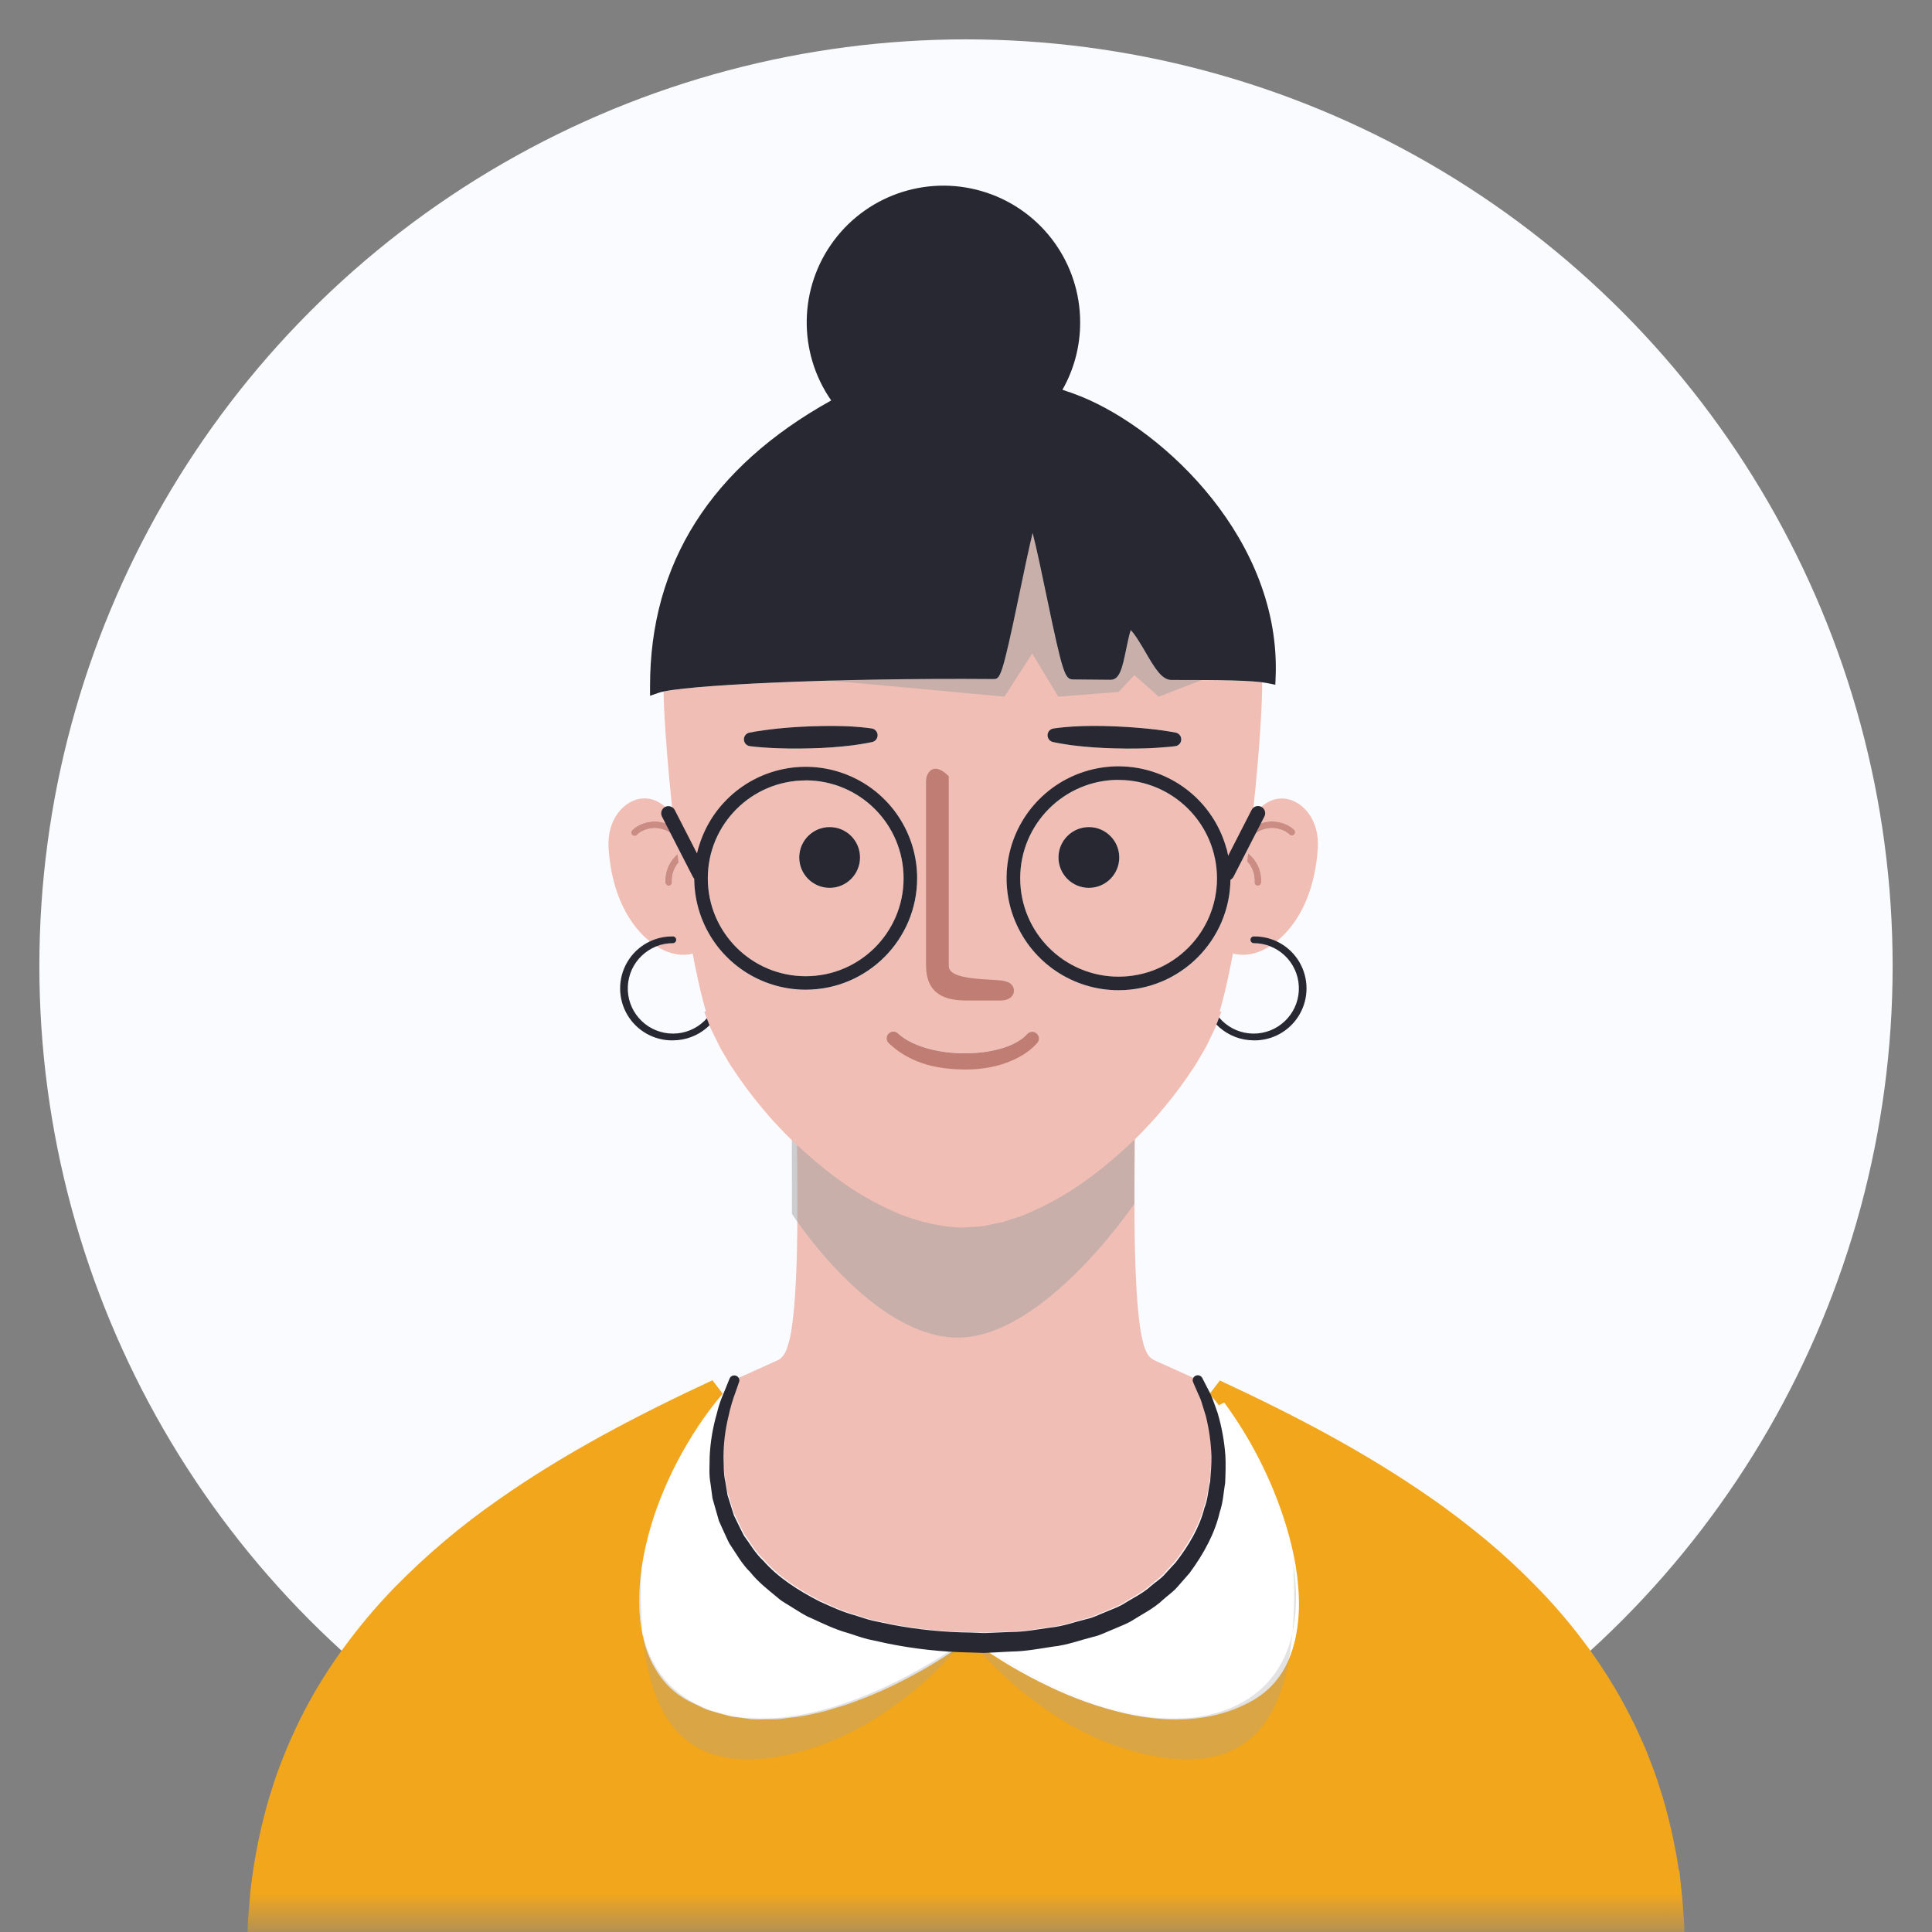 <svg xmlns="http://www.w3.org/2000/svg" xmlns:xlink="http://www.w3.org/1999/xlink" width="56" height="56" viewBox="0 0 56 56">
  <rect x="0" y="0" width="56" height="56" fill="#808080" stroke="none"/>
  <defs>
    <rect id="rect-1" width="56" height="56" x="0" y="0"/>
    <mask id="mask-2" maskContentUnits="userSpaceOnUse" maskUnits="userSpaceOnUse">
      <rect width="56" height="56" x="0" y="0" fill="black"/>
      <use fill="white" xlink:href="#rect-1"/>
    </mask>
    <path id="path-4" fill-rule="evenodd" d="M28 1.141C13.176 1.141 1.141 13.176 1.141 28c0 14.824 12.035 26.859 26.859 26.859 14.824 0 26.859-12.035 26.859-26.859C54.859 13.176 42.824 1.141 28 1.141z"/>
    <mask id="mask-5" maskContentUnits="userSpaceOnUse" maskUnits="userSpaceOnUse">
      <rect width="56" height="56" x="0" y="0" fill="black"/>
      <use fill="white" xlink:href="#path-4"/>
    </mask>
    <path id="path-15" fill-rule="evenodd" d="M20.772 40.849c.015-.065.032-.123.049-.181-.055.073-.112.145-.166.22-.679.964-1.197 2.031-1.537 3.16-.222.747-.369 1.521-.363 2.288.006.767.162 1.537.605 2.108.216.284.502.508.83.65.181.073.367.185.542.228l.523.137.562.064c.188.013.379 0 .57 0 .191 0 .38-.039.57-.057.191-.022.38-.056.566-.104.19-.037.377-.086.56-.146.185-.057.371-.108.552-.183.366-.134.725-.286 1.075-.457.351-.172.696-.355 1.031-.556.104-.061.204-.126.305-.19-.44-.041-.877-.107-1.31-.198 0 0-.293-.064-.582-.129-.192-.049-.378-.12-.565-.179-.379-.107-.731-.281-1.079-.444-.178-.072-.335-.186-.497-.284-.156-.104-.328-.189-.467-.314-.287-.24-.573-.467-.795-.752-.254-.254-.418-.567-.605-.845-.076-.15-.14-.303-.207-.45l-.097-.22c-.022-.077-.044-.152-.064-.228-.042-.149-.083-.296-.123-.439 0 0-.029-.221-.057-.431-.052-.279-.024-.547-.025-.797.017-.431.085-.859.201-1.275z"/>
    <path id="path-16" fill-rule="evenodd" d="M48.484 54.765c-.075-.646-.19-1.287-.345-1.919-.079-.315-.16-.63-.266-.937-.092-.311-.207-.614-.328-.917-.109-.306-.259-.594-.39-.892-.148-.288-.294-.579-.456-.86-.324-.564-.686-1.106-1.082-1.622-.396-.518-.824-1.011-1.282-1.475-.456-.467-.936-.911-1.438-1.329-.506-.415-1.023-.817-1.562-1.188-1.899-1.326-3.969-2.403-6.082-3.385.915 1.083 1.631 2.318 2.116 3.65.274.769.467 1.575.506 2.406.023.421-.007.843-.09 1.256-.089.415-.242.834-.504 1.193-.131.184-.285.349-.459.492-.081.069-.168.133-.259.189l-.063.041c-.045.03-.052.03-.081.047l-.141.076c-.38.194-.786.332-1.205.41-.836.156-1.688.094-2.495-.085-.801-.186-1.579-.463-2.318-.824-.369-.176-.726-.37-1.081-.577 0 0-.263-.156-.519-.322l-.256-.171-.127-.089-.033-.023h-.259c-.311.221-.622.422-.945.61-.35.207-.711.397-1.078.575-.37.178-.749.337-1.136.476-.19.076-.389.131-.586.19-.196.065-.396.117-.598.156-.201.05-.405.086-.611.109-.207.018-.41.066-.622.058-.212-.008-.418.013-.628 0l-.625-.083c-.211-.052-.423-.114-.633-.173-.21-.059-.371-.161-.557-.242-.405-.185-.756-.471-1.019-.83-.255-.351-.437-.75-.534-1.173-.096-.409-.142-.828-.135-1.248.009-.83.176-1.643.425-2.418.256-.773.596-1.515 1.012-2.214.206-.349.431-.687.674-1.011.117-.156.24-.308.367-.458-2.141.997-4.24 2.087-6.162 3.438-1.07.743-2.067 1.585-2.978 2.515-.452.465-.875.957-1.266 1.473-.393.514-.751 1.054-1.072 1.615-.318.562-.597 1.146-.834 1.746-.12.3-.233.603-.325.913-.104.305-.184.619-.263.933-.153.628-.267 1.266-.342 1.908-.034.322-.052.646-.081.968l-.019.717 20.585-.039 20.585.037-.019-.72c-.025-.325-.045-.65-.08-.974z"/>
    <path id="path-17" fill-rule="evenodd" d="M35.352 43.763c-.135.607-.456 1.217-.875 1.792l-.354.415c-.119.14-.274.246-.412.373-.271.266-.618.433-.944.643-.169.094-.353.159-.531.241-.181.073-.357.17-.551.213-.382.098-.757.244-1.162.287-.4.062-.809.142-1.196.144l-.083.004c.077.048.152.098.23.144 0 0 .506.301 1.034.559.698.347 1.433.613 2.191.793.752.172 1.529.23 2.271.094.369-.068.726-.186 1.063-.351l.124-.065c.018-.008.035-.017.052-.027l.063-.04c.08-.046.156-.1.227-.16.137-.109.259-.236.363-.377.217-.285.353-.633.438-.996.08-.371.113-.751.098-1.13-.022-.769-.194-1.541-.44-2.281-.386-1.159-.951-2.252-1.674-3.237.003.01.006.02.01.03.119.412.194.835.225 1.262.012.248.005.519-.007.796-.048.276-.059.577-.16.873z"/>
  </defs>
  <g>
    <use fill="none" xlink:href="#rect-1"/>
    <g mask="url(#mask-2)">
      <ellipse cx="28" cy="28" fill="rgb(250,251,255)" rx="26.859" ry="26.859"/>
      <g>
        <use fill="none" xlink:href="#path-4"/>
        <g mask="url(#mask-5)">
          <path fill="rgb(240,190,180)" fill-rule="evenodd" d="M37.373 24.196c-.141-.146-.439-.246-.737-.158-.256.075-.475.278-.649.583.371.171.598.554.57.961-.003.052-.046.092-.098.092h-.008c-.026-.002-.05-.013-.067-.033-.017-.019-.026-.045-.024-.071.022-.33-.165-.639-.467-.773-.01.022-.02.046-.029.068-.121.912-.259 1.819-.422 2.637.314.21.723.233 1.141.047.075-.035.148-.075.217-.12-.149-.058-.307-.089-.467-.09-.052-.004-.091-.047-.091-.098 0-.052.04-.095.091-.098.226.001.45.055.652.156.577-.45 1.117-1.321 1.212-2.701.056-.816-.415-1.348-.889-1.439-.519-.099-.985.297-1.277 1.057.145-.169.334-.295.546-.363.388-.114.756.028.933.207.033.039.031.098-.006.134-.037.036-.096.038-.134.003l.002-.001z"/>
          <path fill="rgb(203,140,132)" fill-rule="evenodd" d="M35.57 25.615c-.006.001-.013.001-.019 0-.026-.005-.048-.02-.062-.042s-.02-.048-.014-.074c.233-1.161.732-1.537 1.109-1.648.388-.115.756.029.933.207.033.039.031.098-.006.134-.037.036-.096.038-.134.003-.141-.145-.439-.246-.737-.158-.459.135-.804.667-.972 1.499-.009.046-.05.079-.097.079z"/>
          <path fill="rgb(203,140,132)" fill-rule="evenodd" d="M36.459 25.674h-.007c-.026-.002-.05-.013-.067-.033-.017-.019-.026-.045-.024-.071.029-.437-.301-.815-.738-.846-.054-.004-.095-.05-.091-.104-0-.027.011-.052.031-.07.02-.018.047-.025.073-.022.545.037.957.508.921 1.053-.003.051-.045.091-.096.092z"/>
          <path fill="rgb(40,40,51)" fill-rule="evenodd" d="M36.337 30.155c-.753-.003-1.39-.559-1.492-1.306-.007-.054.031-.103.085-.11.054-.006.102.031.11.085.094.695.718 1.193 1.416 1.13.698-.063 1.224-.664 1.191-1.365-.032-.701-.61-1.252-1.311-1.25-.052-.004-.091-.047-.091-.098 0-.052.04-.095.091-.098.545-.01 1.053.275 1.328.745.275.47.275 1.053 0 1.523-.275.47-.783.755-1.328.745h.001z"/>
          <path fill="rgb(240,190,180)" fill-rule="evenodd" d="M18.468 24.196c.142-.146.439-.246.737-.158.256.075.475.278.649.583-.124.058-.235.141-.326.243-.174.197-.262.456-.244.718.003.052.046.092.098.092h.006c.026-.002.05-.013.067-.033.017-.019.026-.045.024-.071-.022-.329.163-.638.464-.773.01.022.02.046.03.068.12.912.259 1.819.421 2.637-.314.21-.723.233-1.141.047-.075-.035-.148-.075-.217-.12.149-.058.307-.089.467-.09.052-.004.091-.047.091-.098 0-.052-.04-.095-.091-.098-.226.001-.45.055-.652.156-.575-.452-1.117-1.321-1.211-2.704-.056-.816.415-1.348.889-1.439.516-.099.985.297 1.277 1.057-.145-.17-.334-.295-.546-.363-.388-.114-.756.028-.933.207-.028.024-.039.062-.03.098.009.036.037.063.073.072.036.008.073-.004.097-.032l.001.002z"/>
          <path fill="rgb(203,140,132)" fill-rule="evenodd" d="M20.274 25.615c.006.001.013.001.019 0 .026-.005.048-.02.063-.042.014-.022.02-.048.014-.074-.233-1.161-.732-1.537-1.109-1.648-.388-.115-.756.029-.933.207-.028.024-.039.062-.03.098.009.036.037.063.073.072.036.008.073-.004.097-.032.142-.145.439-.246.737-.158.459.135.804.667.972 1.499.009.046.05.079.097.079z"/>
          <path fill="rgb(203,140,132)" fill-rule="evenodd" d="M19.382 25.674h.006c.026-.002.05-.013.067-.033.017-.019.026-.045.024-.071-.014-.211.057-.418.196-.577.139-.159.336-.255.547-.269.054-.004.095-.05.091-.104.001-.027-.011-.052-.031-.07-.02-.018-.047-.025-.073-.021-.262.017-.507.137-.68.335-.173.198-.261.456-.244.718.004.051.045.091.096.091z"/>
          <path fill="rgb(40,40,51)" fill-rule="evenodd" d="M19.505 30.155c.755-.001 1.393-.558 1.495-1.306.007-.054-.031-.103-.085-.11-.054-.006-.102.031-.11.085-.094.695-.718 1.193-1.416 1.13-.698-.063-1.224-.664-1.191-1.365.032-.701.61-1.252 1.311-1.25.052-.004.091-.047.091-.098 0-.052-.04-.095-.091-.098-.545-.01-1.053.275-1.328.745-.275.47-.275 1.053 0 1.523.275.47.783.755 1.328.745h-.004z"/>
          <path fill="rgb(240,190,180)" fill-rule="evenodd" d="M21.088 43.254c.04.129.081.259.122.395l.063.203.094.195c.065.131.125.267.195.4.178.244.328.522.565.744.421.489 1.001.872 1.628 1.198.325.147.65.307 1.008.404.177.052.35.119.531.164l.553.117c.755.147 1.521.225 2.29.233l.29.012.073.003h.059l.148-.007.589-.027c.402 0 .764-.074 1.133-.127.372-.034.726-.17 1.08-.259.182-.038.341-.127.509-.192.164-.074.335-.132.489-.216.296-.19.615-.34.862-.57.126-.111.271-.202.379-.325l.328-.363c.387-.507.695-1.048.83-1.599.104-.265.112-.541.169-.794.021-.257.039-.504.037-.735-.012-.401-.066-.799-.161-1.189-.048-.16-.091-.302-.129-.427-.037-.124-.093-.22-.125-.304-.072-.164-.109-.251-.109-.251L34.414 39.858l-.903-.407c-.055-.021-.107-.051-.153-.087-.048-.043-.087-.095-.116-.152-.044-.086-.078-.176-.101-.269-.044-.167-.078-.337-.1-.509-.091-.67-.117-1.333-.138-1.997-.033-1.164-.022-2.324-.008-3.483-.39.378-.807.727-1.248 1.045-.536.381-1.112.703-1.717.961-.156.071-.32.114-.481.172l-.244.082-.262.056c-.363.093-.684.106-1.013.131-.752-.012-1.404-.192-2.042-.44-.605-.258-1.181-.58-1.717-.961-.373-.269-.73-.559-1.069-.871.013 1.153.024 2.307-.011 3.463-.024.66-.052 1.32-.156 1.988-.027.174-.07.346-.128.513-.017.048-.038.094-.063.137-.034.06-.079.113-.133.156l-.025.018-.036.019-.007.003-.014.007-.057.025-.112.052-.898.405-.047.022c-.009.027-.038.113-.087.257-.092.246-.165.499-.218.757-.093.389-.14.788-.141 1.188.011.231-.004.479.054.731.022.123.043.254.064.387z"/>
          <g>
            <use fill="rgb(255,255,255)" xlink:href="#path-15"/>
            <use fill-opacity="0" stroke="rgb(255,255,255)" stroke-dasharray="0 0 0 0" stroke-linecap="butt" stroke-linejoin="miter" stroke-width=".5" xlink:href="#path-15"/>
          </g>
          <g>
            <use fill="rgb(242,166,28)" xlink:href="#path-16"/>
            <use fill-opacity="0" stroke="rgb(242,166,28)" stroke-dasharray="0 0 0 0" stroke-linecap="butt" stroke-linejoin="miter" stroke-width=".5" xlink:href="#path-16"/>
          </g>
          <g>
            <use fill="rgb(255,255,255)" xlink:href="#path-17"/>
            <use fill-opacity="0" stroke="rgb(255,255,255)" stroke-dasharray="0 0 0 0" stroke-linecap="butt" stroke-linejoin="miter" stroke-width=".5" xlink:href="#path-17"/>
          </g>
          <g opacity=".5">
            <path fill="rgb(160,160,160)" fill-rule="evenodd" d="M22.955 35.184s2.307 3.587 4.81 3.587 5.118-3.885 5.118-3.885v-2.13S30.989 35.184 28 35.184c-2.989 0-5.048-2.414-5.048-2.414l.003 2.414z"/>
          </g>
          <g opacity=".3">
            <path fill="rgb(160,160,160)" fill-rule="evenodd" d="M18.598 45.302c-.033.708-.03 1.396.027 2.036-.123-.548-.148-1.218-.027-2.036zm.027 2.036c.207 2.308 1.132 3.976 3.729 3.61 3.316-.467 5.534-3.332 5.534-3.332s-3.227 2.349-6.051 2.19c0 0-2.645.056-3.212-2.468z"/>
          </g>
          <g opacity=".3">
            <path fill="rgb(160,160,160)" fill-rule="evenodd" d="M37.489 45.302c.033.708.03 1.397-.027 2.037-.567 2.524-3.212 2.467-3.212 2.467-2.824.159-6.051-2.19-6.051-2.19s2.218 2.865 5.534 3.332c2.597.366 3.521-1.302 3.728-3.609.123-.548.148-1.218.027-2.037z"/>
          </g>
          <path fill="rgb(40,40,51)" fill-rule="evenodd" d="M21.421 40.06s-.031.092-.091.264c-.092.242-.165.49-.218.744-.093.382-.14.774-.141 1.167.011.227-.004.47.054.718.02.124.041.253.063.384 0 0 .06.19.122.388l.063.2.094.192c.065.129.125.262.195.393.178.24.328.513.565.731.421.48 1.001.856 1.628 1.177.325.145.65.301 1.008.397.177.052.35.118.531.161l.553.115c.755.145 1.522.221 2.29.229l.29.012.073.003h.059l.148-.007.591-.025c.402 0 .764-.073 1.133-.125.372-.033.726-.167 1.08-.253.182-.037.341-.125.509-.189.164-.073.335-.13.489-.212.296-.187.615-.333.862-.561.126-.109.271-.198.379-.319l.328-.356c.387-.498.695-1.029.83-1.571.104-.259.112-.531.169-.778.021-.252.039-.495.037-.722-.012-.394-.066-.785-.161-1.168-.048-.156-.091-.297-.129-.419-.037-.122-.093-.216-.125-.298l-.108-.249-.008-.018c-.016-.035-.016-.075-.002-.111.014-.036.042-.064.078-.079.071-.03.153-.001.19.067l.132.259c.04.085.104.186.152.311.049.125.1.276.16.442.12.406.196.823.226 1.244.012.244.005.507-.007.782-.047.272-.058.566-.159.856-.135.596-.456 1.196-.875 1.763L34.122 46.004c-.119.138-.274.242-.412.366-.271.259-.618.425-.944.633-.169.092-.353.156-.531.236-.181.072-.357.167-.551.207-.382.096-.757.24-1.162.282-.4.061-.809.139-1.196.142l-.59.031-.148.007c-.031 0-.035.003-.089.003l-.075-.003-.302-.01c-.803-.014-1.602-.1-2.389-.259l-.582-.127c-.192-.048-.378-.118-.565-.176-.379-.104-.731-.276-1.079-.436-.178-.07-.335-.183-.497-.278-.156-.104-.328-.186-.467-.311-.287-.236-.573-.46-.795-.739-.254-.249-.418-.556-.605-.83-.076-.147-.14-.297-.207-.442l-.097-.216c-.022-.076-.044-.15-.064-.223-.042-.147-.083-.291-.123-.431 0 0-.029-.217-.057-.424-.052-.274-.024-.537-.025-.782.019-.423.089-.843.207-1.25.082-.35.199-.586.266-.757l.104-.259c.031-.075.117-.11.192-.08.073.028.11.109.084.183z"/>
          <path fill="rgb(240,190,180)" fill-rule="evenodd" d="M35.274 25.459c0 1.575-1.277 2.852-2.852 2.852-1.574-.002-2.85-1.278-2.852-2.852 0-1.575 1.277-2.852 2.852-2.852 1.575 0 2.852 1.277 2.852 2.852zm-2.834-.606c0-.487-.395-.881-.881-.881v-.002c-.234 0-.459.093-.624.259-.165.166-.258.391-.257.625 0 .487.395.881.881.881.487 0 .881-.395.881-.881z"/>
          <path fill="rgb(240,190,180)" fill-rule="evenodd" d="M24.44 22.837c1.06.439 1.752 1.474 1.752 2.622-.002 1.566-1.271 2.835-2.837 2.837-1.148 0-2.183-.691-2.622-1.752-.439-1.06-.197-2.281.615-3.093.812-.812 2.032-1.054 3.093-.615zm.485 2.017c0-.487-.395-.881-.881-.881v-.002c-.234 0-.459.093-.624.259-.165.166-.258.391-.257.625 0 .487.395.881.881.881.487 0 .881-.395.881-.881z"/>
          <path fill="rgb(240,190,180)" fill-rule="evenodd" d="M23.137 33.221c.424.396.874.763 1.348 1.098.506.35 1.047.645 1.615.881.57.223 1.214.371 1.787.382l.494-.033c.172-.004.3-.055.452-.079l.22-.044.222-.073c.147-.052.299-.088.44-.152.568-.236 1.109-.531 1.615-.881.475-.334.926-.701 1.351-1.097.207-.187.398-.378.573-.57.184-.187.345-.382.501-.568.283-.339.547-.693.791-1.062.115-.161.204-.323.289-.47.082-.133.156-.27.221-.412l.163-.339c.039-.104.072-.188.099-.259.052-.141.083-.215.083-.215l-.047-.013c.739-2.577 1.229-7.939 1.229-9.421 0-.038-.003-.076-.003-.114-.484-.062-1.374-.068-2.624-.069-.283 0-.49-.356-.753-.807-.111-.19-.301-.519-.428-.639-.043.13-.091.36-.125.525-.119.57-.191.916-.463.916 0 0-.521-.003-1.084-.01-.24-.003-.299-.14-.778-2.449-.123-.592-.277-1.333-.397-1.798-.113.463-.263 1.186-.384 1.767-.514 2.467-.542 2.467-.761 2.467 0 0-.519-.004-1.03-.004-4.148 0-7.656.187-8.521.366.03 1.665.512 6.773 1.228 9.269l-.047.013c.006.016.034.088.083.215.027.072.062.161.104.267l.163.334c.065.14.138.277.219.409.086.147.174.308.289.469.244.368.508.723.791 1.062.156.186.317.381.502.568.174.193.366.383.572.571zm7.396-12.109c-.082.013-.147.075-.164.156v.002c-.023.107.045.212.151.236 0 0 .22.049.551.094.404.05.81.08 1.217.089.443.014.887.007 1.221-.014.333-.021.459-.037.556-.049.097-.012.171-.093.174-.191.003-.098-.065-.183-.161-.202 0 0-.221-.045-.552-.086-.331-.041-.774-.077-1.216-.096-.442-.019-.887-.016-1.22.006-.333.022-.475.043-.557.056zm-8.808.123s.22-.043.552-.086c.331-.044.774-.08 1.216-.096.443-.016.887-.015 1.221.006.333.021.556.056.556.056.095.015.166.095.169.191.003.096-.062.181-.156.202-.094.021-.22.049-.551.094-.404.05-.81.08-1.217.089-.443.014-.887.005-1.221-.014-.333-.019-.556-.049-.556-.049-.097-.012-.171-.093-.174-.191-.003-.098.065-.183.161-.202zm10.697.976c1.792 0 3.244 1.452 3.245 3.244.001 1.792-1.451 3.245-3.242 3.246-1.792.001-3.245-1.45-3.247-3.241.001-1.792 1.453-3.245 3.245-3.247v-.002zm-10.305.263c-1.207.5-1.994 1.679-1.994 2.985.002 1.783 1.448 3.228 3.231 3.23 1.307 0 2.485-.787 2.985-1.995.5-1.207.224-2.597-.701-3.521-.924-.924-2.314-1.2-3.521-.7zm4.918-.061c-.109 0-.197.088-.197.197v5.321c0 .536.346.895.861.895h1.413c.109 0 .197-.088.197-.197s-.088-.197-.197-.197h-1.414c-.421 0-.467-.351-.467-.502V22.609c0-.109-.088-.197-.197-.197zm3.031 7.817c-.346.391-1.018.64-1.844.684-.079.004-.161.006-.245.006-.752 0-1.664-.175-2.209-.674-.055-.047-.081-.12-.066-.19.015-.071.067-.128.136-.148.069-.021.144-.002.195.049.426.39 1.278.612 2.168.566.711-.037 1.296-.244 1.571-.551.072-.08.195-.087.275-.016.081.071.089.194.019.275v-.001z"/>
          <g opacity=".5">
            <path fill="rgb(160,160,160)" fill-rule="evenodd" d="M24.044 19.729c.078 0 5.07.464 5.07.464l.805-1.25L30.674 20.193l1.747-.136.461-.488.705.625 1.277-.494-.906-.186-1.244-1.491-.415 1.36-1.385.052-.996-4.556-.949 4.393-4.925.458z"/>
          </g>
          <path fill="rgb(191,125,115)" fill-rule="evenodd" d="M28 29c-1 0-1.161-.534-1.161-1.07v-5.319C26.839 22.502 27 22 27.5 22.5V28c0 .432 1.225.365 1.613.432C29.5 28.5 29.5 29 29 29h-1z"/>
          <path fill="rgb(191,125,115)" fill-rule="evenodd" d="M28 31c-1 0-1.686-.253-2.232-.753-.055-.047-.081-.12-.066-.19.015-.071.067-.128.136-.148.069-.021.144-.002.195.049.425.39 1.276.614 2.168.566.711-.037 1.296-.244 1.571-.551.034-.039.083-.063.135-.067.052-.003.103.015.142.05.039.035.063.083.066.135.003.052-.014.103-.049.142C29.721 30.624 29 31 28 31z"/>
          <path fill="rgb(40,40,51)" fill-rule="evenodd" d="M30.533 21.115s.223-.034.557-.056c.333-.022.778-.025 1.22-.006.442.019.886.055 1.216.096.331.041.552.086.552.086.096.019.164.104.161.202-.003.098-.077.179-.174.191-.097.012-.223.028-.556.049-.333.021-.778.028-1.221.014-.407-.009-.813-.039-1.217-.089-.331-.045-.551-.094-.551-.094-.094-.021-.159-.106-.156-.202.003-.096.074-.176.169-.191z"/>
          <path fill="rgb(40,40,51)" fill-rule="evenodd" d="M25.282 21.508s-.22.049-.551.094c-.404.05-.81.08-1.217.089-.443.014-.887.005-1.221-.014-.333-.019-.556-.049-.556-.049-.097-.012-.171-.093-.174-.191-.003-.098.065-.183.161-.202.096-.019.22-.043.552-.086.331-.044.774-.08 1.216-.096.443-.016.887-.015 1.221.006.333.021.556.056.556.056.095.015.166.095.169.191.003.096-.062.181-.156.202z"/>
          <path fill="rgb(40,40,51)" fill-rule="evenodd" d="M32.442 24.854c0 .487-.395.881-.881.881s-.881-.395-.881-.881.395-.881.881-.881.881.395.881.881z"/>
          <path fill="rgb(40,40,51)" fill-rule="evenodd" d="M24.928 24.854c0 .487-.395.881-.881.881s-.881-.395-.881-.881.395-.881.881-.881c.487 0 .881.395.881.881z"/>
          <path fill="rgb(40,40,51)" fill-rule="evenodd" d="M29.424 26.699c.502 1.213 1.686 2.003 2.998 2.003 1.79-.002 3.241-1.453 3.244-3.243.001-1.313-.789-2.497-2.002-2.999-1.213-.503-2.609-.226-3.537.702-.928.928-1.206 2.324-.704 3.537zm.147-1.242c0-1.575 1.277-2.852 2.852-2.852v.002c1.574.002 2.849 1.276 2.852 2.85 0 1.575-1.277 2.852-2.852 2.852-1.575 0-2.852-1.277-2.852-2.852z"/>
          <path fill="rgb(40,40,51)" fill-rule="evenodd" d="M20.369 26.693c.5 1.207 1.679 1.994 2.985 1.994 1.783-.002 3.228-1.447 3.23-3.23 0-1.307-.787-2.485-1.994-2.985-1.207-.5-2.597-.224-3.521.7-.924.924-1.2 2.314-.7 3.521zm.147-1.235c0-1.567 1.271-2.838 2.838-2.837v-.002c1.567.002 2.837 1.273 2.837 2.84-0 1.567-1.271 2.838-2.838 2.837-1.567-0-2.838-1.271-2.837-2.838z"/>
          <path fill="rgb(40,40,51)" fill-rule="evenodd" d="M30.793 11.297c.19.061.376.128.559.202 2.427.997 5.778 4.175 5.623 8.118l-.009.23-.226-.045c-.43-.085-1.382-.093-2.785-.093-.283-.001-.49-.356-.753-.807-.111-.19-.301-.517-.428-.639-.043.13-.091.36-.125.525-.118.571-.19.916-.461.916-.346-.002-.707-.005-1.082-.01-.238-.004-.297-.14-.778-2.449-.123-.592-.277-1.332-.397-1.798-.113.462-.263 1.186-.384 1.767-.514 2.47-.556 2.471-.763 2.468-4.695-.037-9.061.183-9.683.396l-.259.089v-.275c-.002-3.562 1.765-6.349 5.251-8.285-.975-1.401-.943-3.269.079-4.636 1.022-1.367 2.805-1.926 4.425-1.387 1.62.539 2.713 2.054 2.712 3.761.002.685-.175 1.358-.514 1.953z"/>
          <path fill="rgb(40,40,51)" fill-rule="evenodd" d="M35.385 25.22l.894-1.744c.052-.102.178-.142.28-.09.102.052.142.178.09.28l-.894 1.744c-.052.102-.178.142-.28.09-.102-.052-.142-.178-.09-.28z"/>
          <path fill="rgb(40,40,51)" fill-rule="evenodd" d="M19.278 23.389c.102-.052.227-.012.28.09l.894 1.744c.052.102.012.227-.09.28-.102.052-.227.012-.28-.09l-.894-1.744c-.052-.102-.012-.227.09-.28z"/>
        </g>
      </g>
    </g>
  </g>
</svg>
